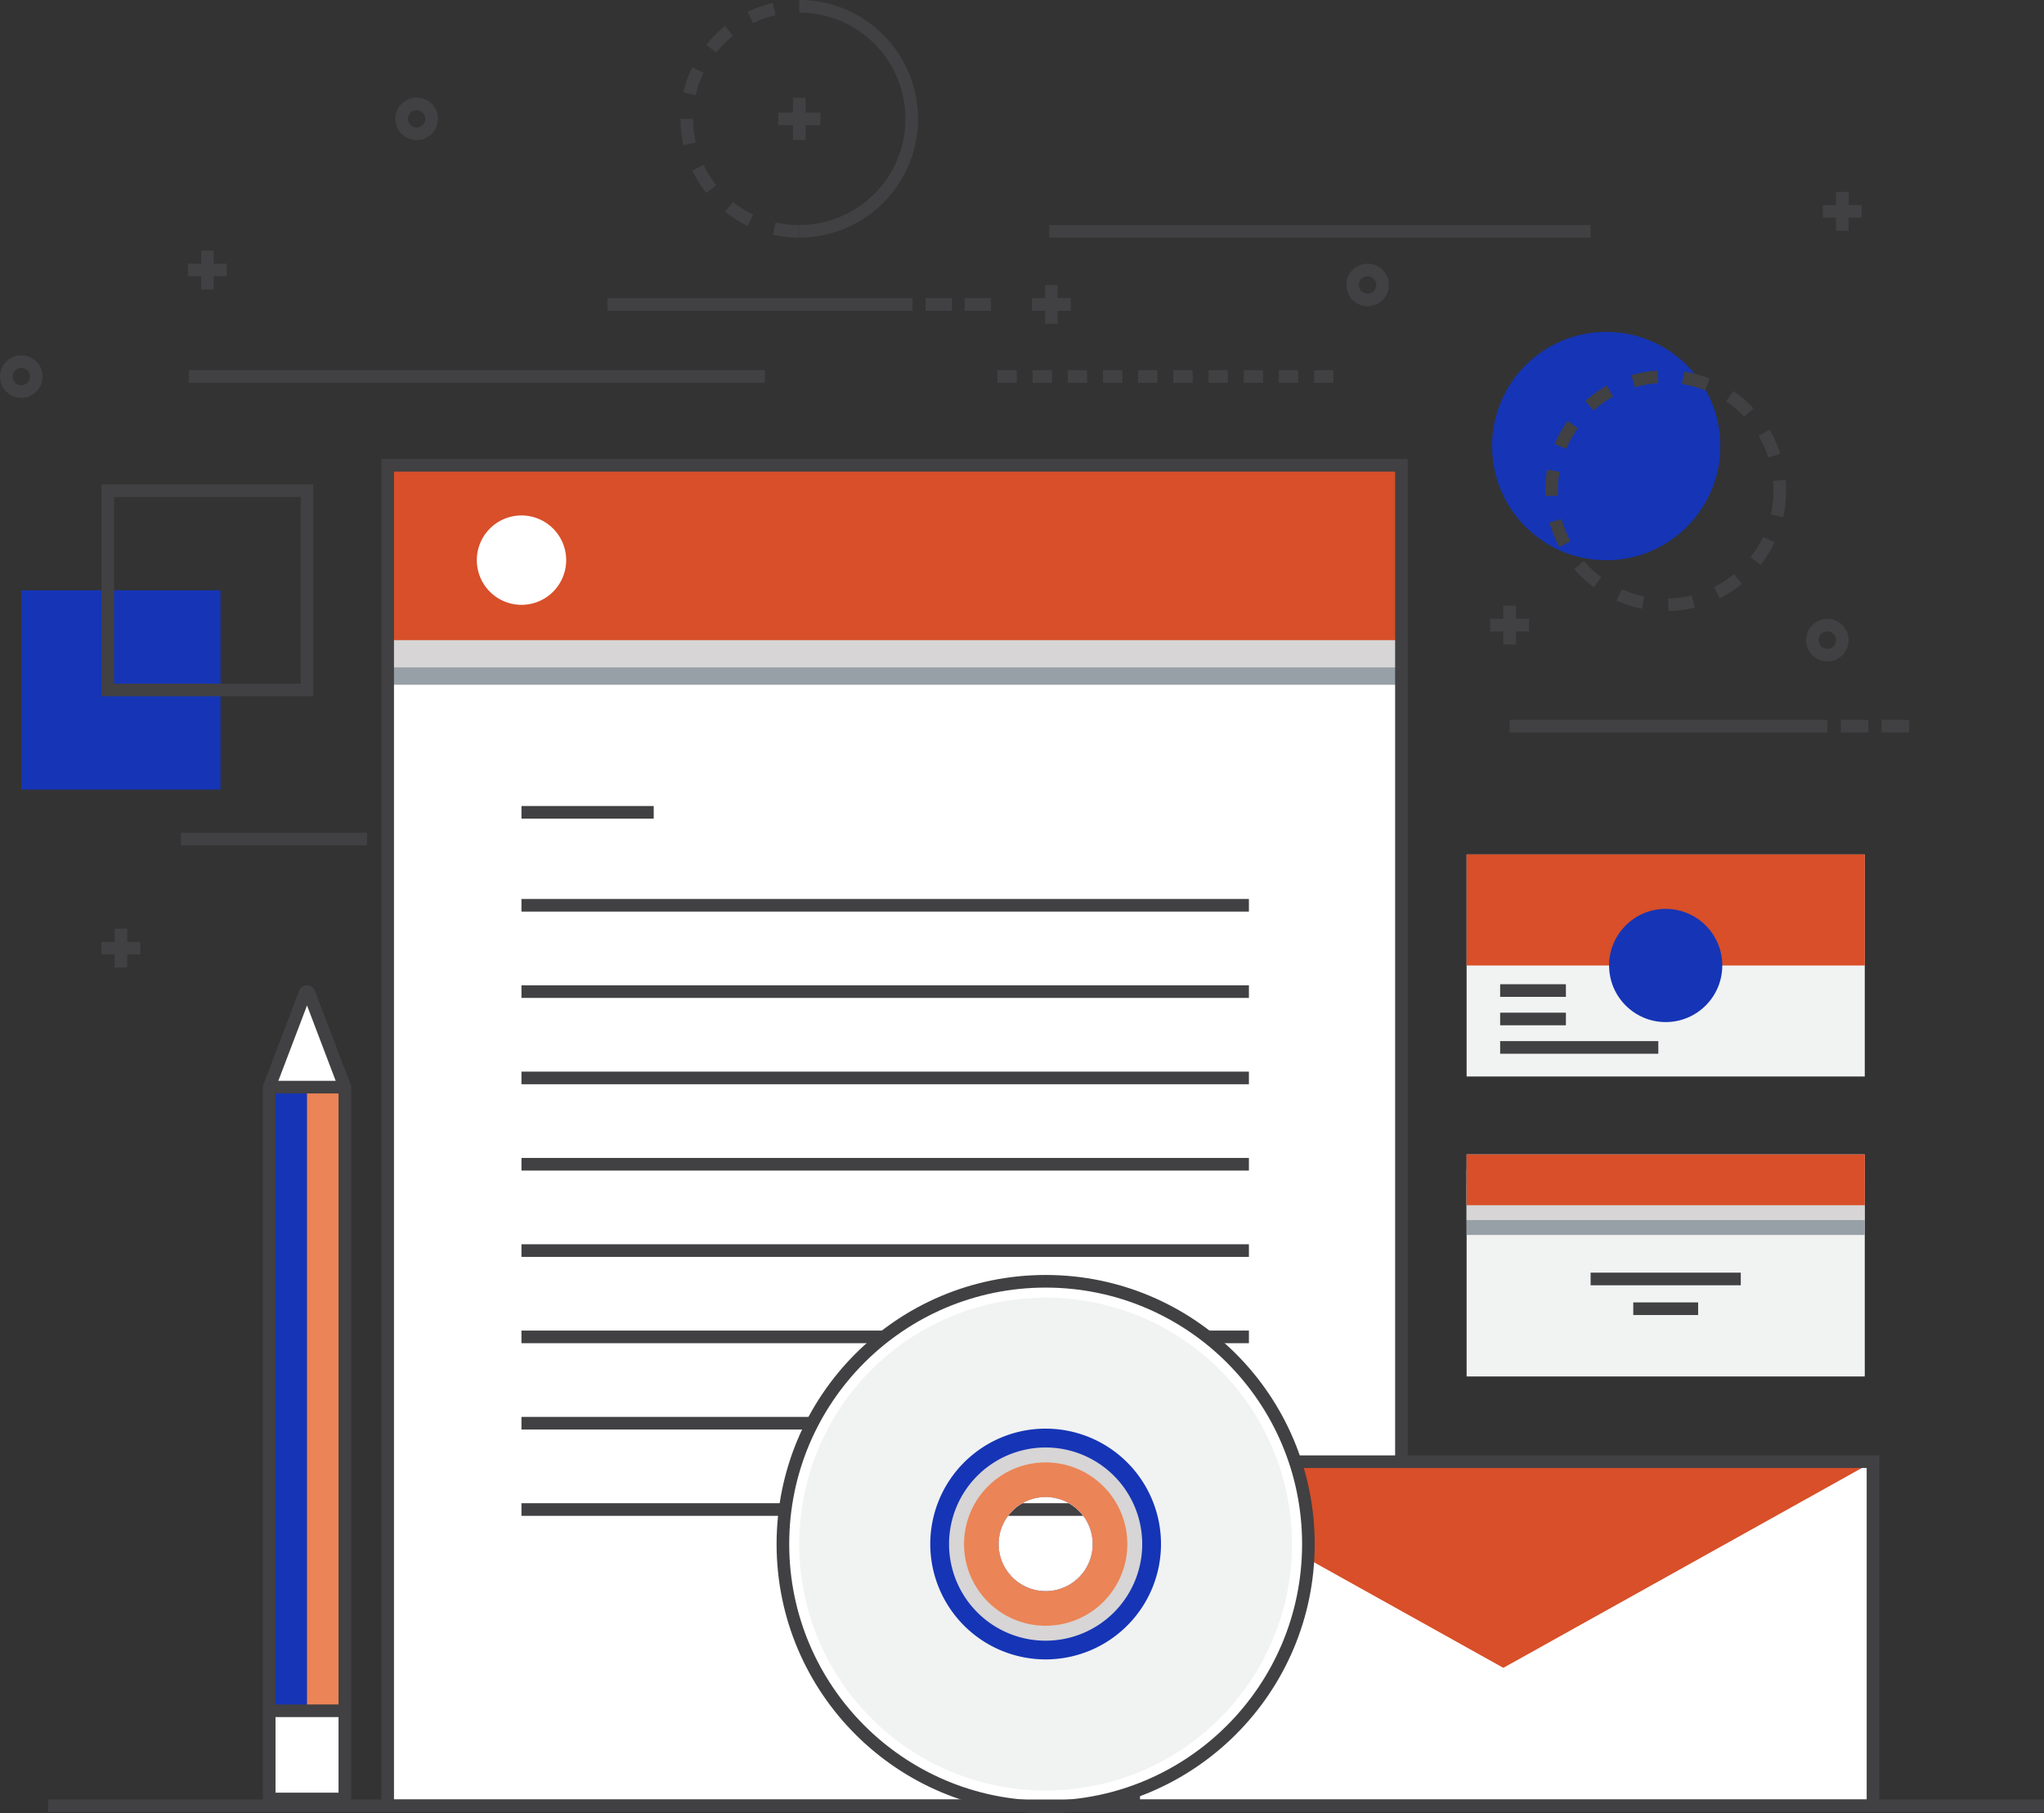 <svg xmlns="http://www.w3.org/2000/svg" width="161.964" height="143.646" viewBox="0 0 161.964 143.646">
  <rect x="0" y="0" width="161.964" height="143.646" fill="#333333" stroke="none"/>
  <g id="Group_853" data-name="Group 853" transform="translate(-337.427 -288.303)">
    <rect id="Rectangle_1134" data-name="Rectangle 1134" width="80.33" height="106.2" transform="translate(368.145 325.164)" fill="#fff"/>
    <rect id="Rectangle_1135" data-name="Rectangle 1135" width="80.33" height="15.03" transform="translate(368.145 327.521)" fill="#98a0a7"/>
    <rect id="Rectangle_1136" data-name="Rectangle 1136" width="80.33" height="15.03" transform="translate(368.145 325.164)" fill="#d84f29"/>
    <rect id="Rectangle_1137" data-name="Rectangle 1137" width="80.33" height="2.16" transform="translate(368.145 339.016)" fill="#d7d5d5"/>
    <rect id="Rectangle_1138" data-name="Rectangle 1138" width="80.33" height="106.2" transform="translate(368.145 325.164)" fill="none" stroke="#414042" stroke-miterlimit="10" stroke-width="1"/>
    <line id="Line_894" data-name="Line 894" x2="10.48" transform="translate(378.747 352.657)" fill="none" stroke="#414042" stroke-miterlimit="10" stroke-width="1"/>
    <line id="Line_895" data-name="Line 895" x2="18.836" transform="translate(417.552 421.397)" fill="none" stroke="#414042" stroke-miterlimit="10" stroke-width="1"/>
    <line id="Line_896" data-name="Line 896" x2="57.642" transform="translate(378.747 360.022)" fill="none" stroke="#414042" stroke-miterlimit="10" stroke-width="1"/>
    <line id="Line_897" data-name="Line 897" x2="57.642" transform="translate(378.747 366.86)" fill="none" stroke="#414042" stroke-miterlimit="10" stroke-width="1"/>
    <line id="Line_898" data-name="Line 898" x2="57.642" transform="translate(378.747 373.699)" fill="none" stroke="#414042" stroke-miterlimit="10" stroke-width="1"/>
    <line id="Line_899" data-name="Line 899" x2="57.642" transform="translate(378.747 380.537)" fill="none" stroke="#414042" stroke-miterlimit="10" stroke-width="1"/>
    <line id="Line_900" data-name="Line 900" x2="57.642" transform="translate(378.747 387.376)" fill="none" stroke="#414042" stroke-miterlimit="10" stroke-width="1"/>
    <line id="Line_901" data-name="Line 901" x2="57.642" transform="translate(378.747 394.214)" fill="none" stroke="#414042" stroke-miterlimit="10" stroke-width="1"/>
    <line id="Line_902" data-name="Line 902" x2="57.642" transform="translate(378.747 401.053)" fill="none" stroke="#414042" stroke-miterlimit="10" stroke-width="1"/>
    <line id="Line_903" data-name="Line 903" x2="57.642" transform="translate(378.747 407.891)" fill="none" stroke="#414042" stroke-miterlimit="10" stroke-width="1"/>
    <path id="Path_3584" data-name="Path 3584" d="M449.3,79.727a3.54,3.54,0,1,1-3.541-3.54A3.54,3.54,0,0,1,449.3,79.727Z" transform="translate(-67.01 252.952)" fill="#fff"/>
    <rect id="Rectangle_1139" data-name="Rectangle 1139" width="58.58" height="27.262" transform="translate(427.26 404.102)" fill="#fff"/>
    <path id="Path_3585" data-name="Path 3585" d="M536.135,127.087v-.008H477.556v.008l29.29,16.323Z" transform="translate(-50.296 277.023)" fill="#d84f29"/>
    <rect id="Rectangle_1140" data-name="Rectangle 1140" width="58.58" height="27.262" transform="translate(427.26 404.102)" fill="none" stroke="#414042" stroke-miterlimit="10" stroke-width="1"/>
    <path id="Path_3586" data-name="Path 3586" d="M437.044,109.363v56.393H431.05V109.363l2.837-7.456a.171.171,0,0,1,.32,0Z" transform="translate(-72.292 265.065)" fill="#fff"/>
    <rect id="Rectangle_1141" data-name="Rectangle 1141" width="56.393" height="5.994" transform="translate(358.758 430.821) rotate(-90)" fill="#eb8456"/>
    <rect id="Rectangle_1142" data-name="Rectangle 1142" width="56.393" height="2.997" transform="translate(358.758 430.821) rotate(-90)" fill="#1535b6"/>
    <rect id="Rectangle_1143" data-name="Rectangle 1143" width="6.997" height="6.325" transform="translate(358.592 430.831) rotate(-90)" fill="#fff"/>
    <path id="Path_3587" data-name="Path 3587" d="M437.044,109.363v56.393H431.05V109.363l2.837-7.456a.171.171,0,0,1,.32,0Z" transform="translate(-72.292 265.065)" fill="none" stroke="#414042" stroke-miterlimit="10" stroke-width="1"/>
    <line id="Line_904" data-name="Line 904" x2="6.159" transform="translate(358.757 423.834)" fill="none" stroke="#414042" stroke-miterlimit="10" stroke-width="1"/>
    <line id="Line_905" data-name="Line 905" x2="5.24" transform="translate(359.134 374.428)" fill="none" stroke="#414042" stroke-miterlimit="10" stroke-width="1"/>
    <path id="Path_3588" data-name="Path 3588" d="M479.5,117.376A20.82,20.82,0,1,0,500.324,138.2,20.819,20.819,0,0,0,479.5,117.376Zm0,24.549a3.729,3.729,0,1,1,3.73-3.73A3.728,3.728,0,0,1,479.5,141.925Z" transform="translate(-59.222 272.434)" fill="#fff"/>
    <ellipse id="Ellipse_23" data-name="Ellipse 23" cx="20.82" cy="20.82" rx="20.82" ry="20.82" transform="translate(399.463 389.809)" fill="none" stroke="#414042" stroke-miterlimit="10" stroke-width="1"/>
    <path id="Path_3589" data-name="Path 3589" d="M479.088,118.256a19.524,19.524,0,1,0,19.523,19.523A19.523,19.523,0,0,0,479.088,118.256Zm0,23.252a3.729,3.729,0,1,1,3.73-3.73A3.728,3.728,0,0,1,479.088,141.508Z" transform="translate(-58.806 272.85)" fill="#f1f2f2"/>
    <path id="Path_3590" data-name="Path 3590" d="M475.754,125.3a9.141,9.141,0,1,0,9.141,9.141A9.141,9.141,0,0,0,475.754,125.3Zm0,12.871a3.729,3.729,0,1,1,3.73-3.73A3.728,3.728,0,0,1,475.754,138.175Z" transform="translate(-55.472 276.183)" fill="#1535b6"/>
    <path id="Path_3591" data-name="Path 3591" d="M475.277,126.315a7.653,7.653,0,1,0,7.652,7.652A7.653,7.653,0,0,0,475.277,126.315Zm0,11.382a3.729,3.729,0,1,1,3.73-3.73A3.728,3.728,0,0,1,475.277,137.7Z" transform="translate(-54.994 276.661)" fill="#d7d5d5"/>
    <path id="Path_3592" data-name="Path 3592" d="M474.9,127.118a6.469,6.469,0,1,0,6.469,6.469A6.47,6.47,0,0,0,474.9,127.118Zm0,10.2a3.729,3.729,0,1,1,3.73-3.73A3.728,3.728,0,0,1,474.9,137.317Z" transform="translate(-54.614 277.041)" fill="#eb8456"/>
    <rect id="Rectangle_1144" data-name="Rectangle 1144" width="31.549" height="17.589" transform="translate(453.64 379.76)" fill="#f1f2f2"/>
    <rect id="Rectangle_1145" data-name="Rectangle 1145" width="31.549" height="4.022" transform="translate(453.64 382.116)" fill="#98a0a7"/>
    <rect id="Rectangle_1146" data-name="Rectangle 1146" width="31.549" height="4.022" transform="translate(453.64 380.938)" fill="#d7d5d5"/>
    <rect id="Rectangle_1147" data-name="Rectangle 1147" width="31.549" height="4.022" transform="translate(453.64 379.76)" fill="#d84f29"/>
    <line id="Line_906" data-name="Line 906" x2="11.899" transform="translate(463.465 389.625)" fill="none" stroke="#414042" stroke-miterlimit="10" stroke-width="1"/>
    <line id="Line_907" data-name="Line 907" x2="5.14" transform="translate(466.845 391.982)" fill="none" stroke="#414042" stroke-miterlimit="10" stroke-width="1"/>
    <rect id="Rectangle_1148" data-name="Rectangle 1148" width="31.549" height="17.589" transform="translate(453.64 355.995)" fill="#f1f2f2"/>
    <rect id="Rectangle_1149" data-name="Rectangle 1149" width="31.549" height="8.795" transform="translate(453.64 355.995)" fill="#d84f29"/>
    <ellipse id="Ellipse_24" data-name="Ellipse 24" cx="4.484" cy="4.484" rx="4.484" ry="4.484" transform="translate(464.93 360.306)" fill="#1535b6"/>
    <line id="Line_908" data-name="Line 908" x2="5.21" transform="translate(456.297 366.776)" fill="none" stroke="#414042" stroke-miterlimit="10" stroke-width="1"/>
    <line id="Line_909" data-name="Line 909" x2="5.21" transform="translate(456.297 369.029)" fill="none" stroke="#414042" stroke-miterlimit="10" stroke-width="1"/>
    <line id="Line_910" data-name="Line 910" x2="12.533" transform="translate(456.297 371.282)" fill="none" stroke="#414042" stroke-miterlimit="10" stroke-width="1"/>
    <rect id="Rectangle_1150" data-name="Rectangle 1150" width="15.786" height="15.786" transform="translate(339.114 335.069)" fill="#1535b6"/>
    <rect id="Rectangle_1151" data-name="Rectangle 1151" width="15.786" height="15.786" transform="translate(345.969 327.176)" fill="none" stroke="#414042" stroke-miterlimit="10" stroke-width="1"/>
    <line id="Line_911" data-name="Line 911" x2="158.148" transform="translate(341.243 431.364)" fill="none" stroke="#414042" stroke-miterlimit="10" stroke-width="1"/>
    <ellipse id="Ellipse_25" data-name="Ellipse 25" cx="9.043" cy="9.043" rx="9.043" ry="9.043" transform="translate(455.658 314.598)" fill="#1535b6"/>
    <ellipse id="Ellipse_26" data-name="Ellipse 26" cx="9.043" cy="9.043" rx="9.043" ry="9.043" transform="translate(460.371 318.133)" fill="none" stroke="#414042" stroke-miterlimit="10" stroke-width="1" stroke-dasharray="2"/>
    <path id="Path_3593" data-name="Path 3593" d="M491.708,64.171a1.187,1.187,0,1,1-1.187-1.187A1.188,1.188,0,0,1,491.708,64.171Z" transform="translate(-44.725 246.707)" fill="none" stroke="#414042" stroke-miterlimit="10" stroke-width="1"/>
    <path id="Path_3594" data-name="Path 3594" d="M440.549,55.236a1.187,1.187,0,1,1-1.187-1.187A1.187,1.187,0,0,1,440.549,55.236Z" transform="translate(-68.922 242.481)" fill="none" stroke="#414042" stroke-miterlimit="10" stroke-width="1"/>
    <path id="Path_3595" data-name="Path 3595" d="M419.282,69.1a1.187,1.187,0,1,1-1.187-1.187A1.187,1.187,0,0,1,419.282,69.1Z" transform="translate(-78.981 249.037)" fill="none" stroke="#414042" stroke-miterlimit="10" stroke-width="1"/>
    <path id="Path_3596" data-name="Path 3596" d="M516.439,83.273a1.187,1.187,0,1,1-1.187-1.187A1.187,1.187,0,0,1,516.439,83.273Z" transform="translate(-33.028 255.742)" fill="none" stroke="#414042" stroke-miterlimit="10" stroke-width="1"/>
    <path id="Path_3597" data-name="Path 3597" d="M462.426,66.632a8.914,8.914,0,0,1,0-17.829" transform="translate(-61.668 240)" fill="none" stroke="#414042" stroke-miterlimit="10" stroke-width="1" stroke-dasharray="2"/>
    <path id="Path_3598" data-name="Path 3598" d="M459.564,48.8a8.914,8.914,0,1,1,0,17.829" transform="translate(-58.806 240)" fill="none" stroke="#414042" stroke-miterlimit="10" stroke-width="1"/>
    <line id="Line_912" data-name="Line 912" x2="3.341" transform="translate(399.088 297.717)" fill="none" stroke="#414042" stroke-miterlimit="10" stroke-width="1"/>
    <line id="Line_913" data-name="Line 913" y1="3.341" transform="translate(400.759 296.047)" fill="none" stroke="#414042" stroke-miterlimit="10" stroke-width="1"/>
    <line id="Line_914" data-name="Line 914" x2="25.177" transform="translate(457.046 345.833)" fill="none" stroke="#414042" stroke-miterlimit="10" stroke-width="1"/>
    <line id="Line_915" data-name="Line 915" x1="2.175" transform="translate(483.297 345.833)" fill="none" stroke="#414042" stroke-miterlimit="10" stroke-width="1"/>
    <line id="Line_916" data-name="Line 916" x1="2.175" transform="translate(486.519 345.833)" fill="none" stroke="#414042" stroke-miterlimit="10" stroke-width="1"/>
    <line id="Line_917" data-name="Line 917" x2="24.176" transform="translate(385.564 312.42)" fill="none" stroke="#414042" stroke-miterlimit="10" stroke-width="1"/>
    <line id="Line_918" data-name="Line 918" x1="2.089" transform="translate(410.771 312.42)" fill="none" stroke="#414042" stroke-miterlimit="10" stroke-width="1"/>
    <line id="Line_919" data-name="Line 919" x1="2.089" transform="translate(413.865 312.42)" fill="none" stroke="#414042" stroke-miterlimit="10" stroke-width="1"/>
    <line id="Line_920" data-name="Line 920" x2="3.081" transform="translate(419.193 312.42)" fill="none" stroke="#414042" stroke-miterlimit="10" stroke-width="1"/>
    <line id="Line_921" data-name="Line 921" y1="3.082" transform="translate(420.734 310.879)" fill="none" stroke="#414042" stroke-miterlimit="10" stroke-width="1"/>
    <line id="Line_922" data-name="Line 922" x2="3.082" transform="translate(455.505 337.828)" fill="none" stroke="#414042" stroke-miterlimit="10" stroke-width="1"/>
    <line id="Line_923" data-name="Line 923" y1="3.082" transform="translate(457.046 336.287)" fill="none" stroke="#414042" stroke-miterlimit="10" stroke-width="1"/>
    <line id="Line_924" data-name="Line 924" x2="3.082" transform="translate(481.87 305.047)" fill="none" stroke="#414042" stroke-miterlimit="10" stroke-width="1"/>
    <line id="Line_925" data-name="Line 925" y1="3.082" transform="translate(483.411 303.506)" fill="none" stroke="#414042" stroke-miterlimit="10" stroke-width="1"/>
    <line id="Line_926" data-name="Line 926" x2="3.082" transform="translate(352.321 309.691)" fill="none" stroke="#414042" stroke-miterlimit="10" stroke-width="1"/>
    <line id="Line_927" data-name="Line 927" y1="3.082" transform="translate(353.862 308.15)" fill="none" stroke="#414042" stroke-miterlimit="10" stroke-width="1"/>
    <line id="Line_928" data-name="Line 928" x2="3.081" transform="translate(345.466 363.415)" fill="none" stroke="#414042" stroke-miterlimit="10" stroke-width="1"/>
    <line id="Line_929" data-name="Line 929" y1="3.082" transform="translate(347.007 361.875)" fill="none" stroke="#414042" stroke-miterlimit="10" stroke-width="1"/>
    <line id="Line_930" data-name="Line 930" x2="1.538" transform="translate(416.458 318.133)" fill="none" stroke="#414042" stroke-miterlimit="10" stroke-width="1"/>
    <line id="Line_931" data-name="Line 931" x2="1.538" transform="translate(419.246 318.133)" fill="none" stroke="#414042" stroke-miterlimit="10" stroke-width="1"/>
    <line id="Line_932" data-name="Line 932" x2="1.538" transform="translate(422.034 318.133)" fill="none" stroke="#414042" stroke-miterlimit="10" stroke-width="1"/>
    <line id="Line_933" data-name="Line 933" x2="1.538" transform="translate(424.822 318.133)" fill="none" stroke="#414042" stroke-miterlimit="10" stroke-width="1"/>
    <line id="Line_934" data-name="Line 934" x2="1.538" transform="translate(427.609 318.133)" fill="none" stroke="#414042" stroke-miterlimit="10" stroke-width="1"/>
    <line id="Line_935" data-name="Line 935" x2="1.538" transform="translate(430.397 318.133)" fill="none" stroke="#414042" stroke-miterlimit="10" stroke-width="1"/>
    <line id="Line_936" data-name="Line 936" x2="1.538" transform="translate(433.185 318.133)" fill="none" stroke="#414042" stroke-miterlimit="10" stroke-width="1"/>
    <line id="Line_937" data-name="Line 937" x2="1.538" transform="translate(435.973 318.133)" fill="none" stroke="#414042" stroke-miterlimit="10" stroke-width="1"/>
    <line id="Line_938" data-name="Line 938" x2="1.538" transform="translate(438.76 318.133)" fill="none" stroke="#414042" stroke-miterlimit="10" stroke-width="1"/>
    <line id="Line_939" data-name="Line 939" x2="1.538" transform="translate(441.548 318.133)" fill="none" stroke="#414042" stroke-miterlimit="10" stroke-width="1"/>
    <line id="Line_940" data-name="Line 940" x2="14.747" transform="translate(351.761 354.778)" fill="none" stroke="#414042" stroke-miterlimit="10" stroke-width="1"/>
    <line id="Line_941" data-name="Line 941" x2="42.903" transform="translate(420.562 306.632)" fill="none" stroke="#414042" stroke-miterlimit="10" stroke-width="1"/>
    <line id="Line_942" data-name="Line 942" x2="45.654" transform="translate(352.379 318.133)" fill="none" stroke="#414042" stroke-miterlimit="10" stroke-width="1"/>
  </g>
</svg>
